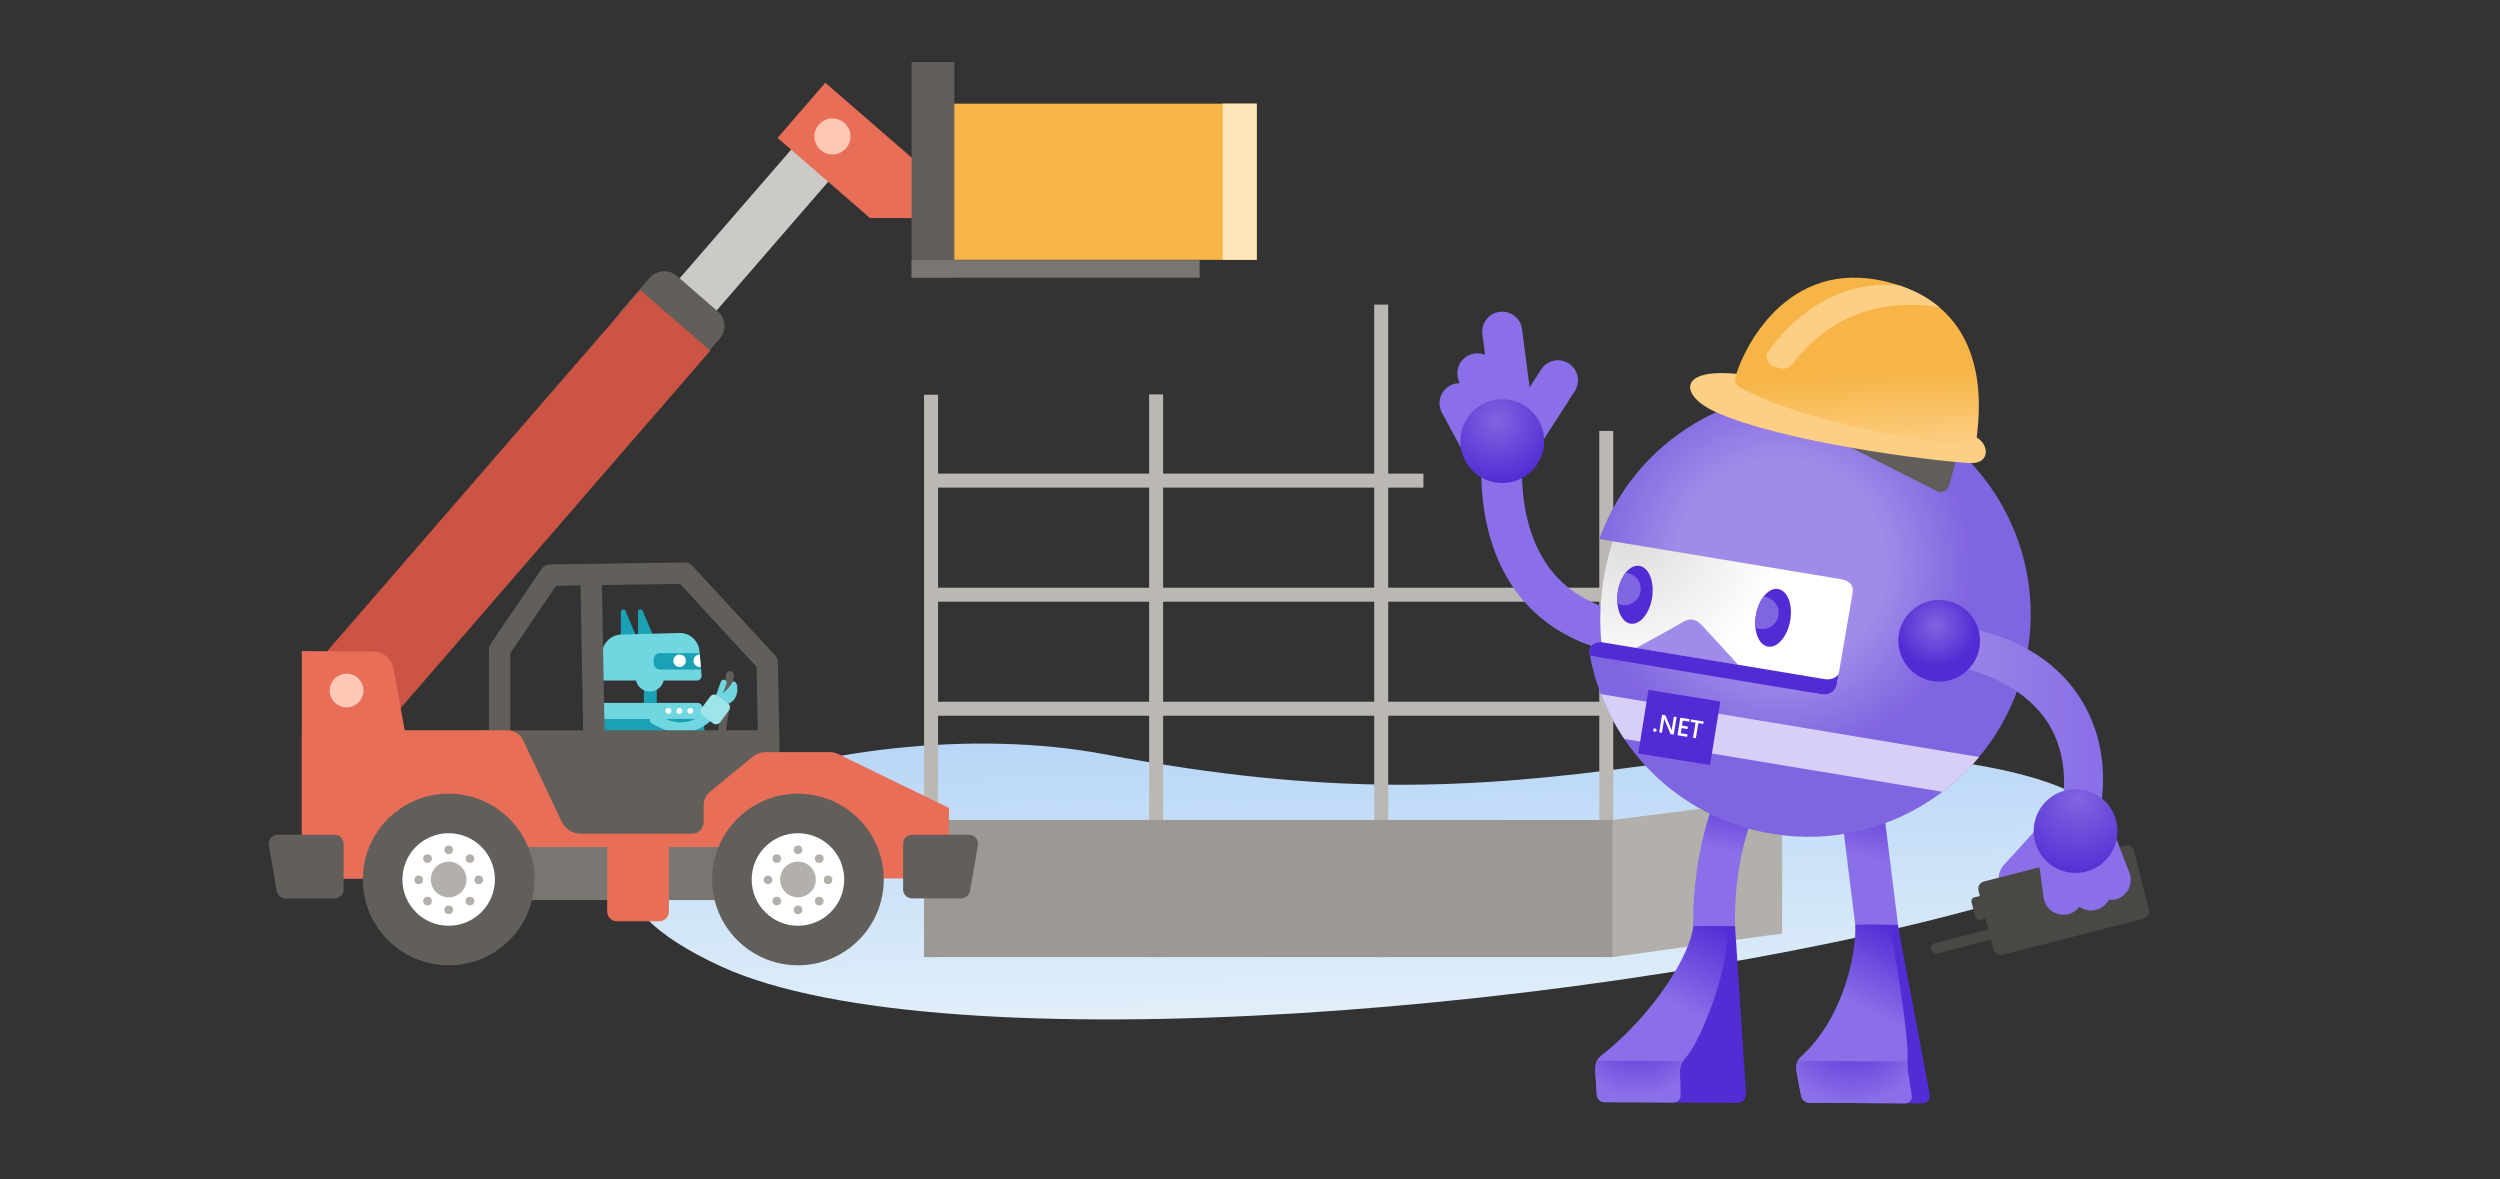 <?xml version="1.0" encoding="utf-8"?>
<!-- Generator: Adobe Illustrator 24.3.0, SVG Export Plug-In . SVG Version: 6.00 Build 0)  -->
<svg version="1.1" id="Layer_1" xmlns="http://www.w3.org/2000/svg" xmlns:xlink="http://www.w3.org/1999/xlink" x="0px" y="0px"
	 viewBox="0 0 636 300" style="enable-background:new 0 0 636 300;" xml:space="preserve">
<rect x="0" y="0" width="636" height="300" fill="#333333" stroke="none"/>
<style type="text/css">
	.st0{fill:#FBC977;}
	.st1{fill:#57AA9A;}
	.st2{fill:#F7B548;}
	.st3{fill:#6BA8F1;}
	.st4{fill:#BDD8F9;}
	.st5{fill:#8065E0;}
	.st6{fill:#FFFFFF;}
	.st7{fill:#1572E0;}
	.st8{fill:#B0D1F7;}
	.st9{fill:#FFD590;}
	.st10{fill:#7FD5CA;}
	.st11{fill:#D8E8FB;}
	.st12{fill:#C2E8E3;}
	.st13{fill:#FFECCD;}
	.st14{fill:#FEDEA7;}
	.st15{fill:#D1C5F4;}
	.st16{fill:#70D6E0;}
	.st17{fill:#25BACA;}
	.st18{fill:#1BA1B5;}
	.st19{fill:#8A6FE8;}
	.st20{fill:url(#SVGID_1_);}
	.st21{fill:#522CD5;}
	.st22{fill:url(#SVGID_2_);}
	.st23{fill:url(#SVGID_3_);}
	.st24{fill:url(#SVGID_4_);}
	.st25{fill:url(#SVGID_5_);}
	.st26{fill:#D8CFF7;}
	.st27{fill:#512BD4;}
	.st28{fill:url(#SVGID_6_);}
	.st29{fill:#A08BE8;}
	.st30{fill:url(#SVGID_7_);}
	.st31{fill:url(#SVGID_8_);}
	.st32{fill:url(#SVGID_9_);}
	.st33{fill:url(#SVGID_10_);}
	.st34{fill:url(#SVGID_11_);}
	.st35{fill:url(#SVGID_12_);}
	.st36{fill:#98C2F5;}
	.st37{fill:#0064DA;}
	.st38{fill:#3E8EED;}
	.st39{fill:#C7E0F4;}
	.st40{fill:#B3AFAB;}
	.st41{fill:#A7A4A0;}
	.st42{fill:#957EE6;}
	.st43{fill:#E5F0FC;}
	.st44{fill:#1DACCC;}
	.st45{fill:#76AFF2;}
	.st46{fill:#FCCF84;}
	.st47{fill:#8DBCF4;}
	.st48{fill:#E1DFDD;}
	.st49{fill:url(#SVGID_13_);}
	.st50{fill:url(#SVGID_14_);}
	.st51{fill:url(#SVGID_15_);}
	.st52{fill:url(#SVGID_16_);}
	.st53{fill:url(#SVGID_17_);}
	.st54{fill:url(#SVGID_18_);}
	.st55{fill:url(#SVGID_19_);}
	.st56{fill:url(#SVGID_20_);}
	.st57{fill:#C8C6C4;}
	.st58{fill:#605D5A;}
	.st59{fill:#797673;}
	.st60{fill:#64BFAF;}
	.st61{fill:#2CC7EA;}
	.st62{fill:url(#SVGID_21_);}
	.st63{fill:url(#SVGID_22_);}
	.st64{fill:url(#SVGID_23_);}
	.st65{fill:url(#SVGID_24_);}
	.st66{fill:url(#SVGID_25_);}
	.st67{fill:url(#SVGID_26_);}
	.st68{fill:#B6E3DE;}
	.st69{fill:#6FCFCE;}
	.st70{fill:#1FB1D1;}
	.st71{fill:url(#SVGID_27_);}
	.st72{fill:#FAC369;}
	.st73{fill:#E29E3B;}
	.st74{fill:#33D5F9;}
	.st75{fill:url(#SVGID_28_);}
	.st76{fill:url(#SVGID_29_);}
	.st77{fill:url(#SVGID_30_);}
	.st78{fill:url(#SVGID_31_);}
	.st79{fill:url(#SVGID_32_);}
	.st80{fill:url(#SVGID_33_);}
	.st81{fill:url(#SVGID_34_);}
	.st82{fill:url(#SVGID_35_);}
	.st83{fill:url(#SVGID_36_);}
	.st84{fill:url(#SVGID_37_);}
	.st85{fill:url(#SVGID_38_);}
	.st86{fill:#D0C5F3;}
	.st87{fill:url(#SVGID_39_);}
	.st88{fill:url(#SVGID_40_);}
	.st89{fill:url(#SVGID_41_);}
	.st90{fill:url(#SVGID_42_);}
	.st91{fill:#EEAB42;}
	.st92{fill:#E8A53F;}
	.st93{fill:#A3C9F6;}
	.st94{fill:url(#SVGID_43_);}
	.st95{fill:url(#SVGID_44_);}
	.st96{fill:url(#SVGID_45_);}
	.st97{fill:url(#SVGID_46_);}
	.st98{fill:url(#SVGID_47_);}
	.st99{fill:url(#SVGID_48_);}
	.st100{fill:url(#SVGID_49_);}
	.st101{fill:url(#SVGID_50_);}
	.st102{fill:#84817D;}
	.st103{fill:url(#SVGID_51_);}
	.st104{fill:url(#SVGID_52_);}
	.st105{fill:url(#SVGID_53_);}
	.st106{fill:url(#SVGID_54_);}
	.st107{fill:url(#SVGID_55_);}
	.st108{fill:url(#SVGID_56_);}
	.st109{fill:url(#SVGID_57_);}
	.st110{fill:url(#SVGID_58_);}
	.st111{fill:#BBACEF;}
	.st112{fill:url(#SVGID_59_);}
	.st113{fill:url(#SVGID_60_);}
	.st114{fill:url(#SVGID_61_);}
	.st115{fill:url(#SVGID_62_);}
	.st116{fill:url(#SVGID_63_);}
	.st117{fill:url(#SVGID_64_);}
	.st118{fill:url(#SVGID_65_);}
	.st119{fill:url(#SVGID_66_);}
	.st120{fill:url(#SVGID_67_);}
	.st121{fill:url(#SVGID_68_);}
	.st122{fill:url(#SVGID_69_);}
	.st123{fill:url(#SVGID_70_);}
	.st124{fill:url(#SVGID_71_);}
	.st125{fill:#CEDB59;}
	.st126{fill:#CCCAC7;}
	.st127{fill:#78881B;}
	.st128{fill:#9C9894;}
	.st129{fill:#EEF3C4;}
	.st130{fill:#B2C133;}
	.st131{fill:#D5E06D;}
	.st132{fill:#A4ECFC;}
	.st133{fill:#0B7891;}
	.st134{fill:#908D89;}
	.st135{fill:#DDDBDA;}
	.st136{fill:url(#SVGID_72_);}
	.st137{fill:url(#SVGID_73_);}
	.st138{fill:#56534F;}
	.st139{fill:#CAE0FA;}
	.st140{fill:#4995EE;}
	.st141{fill:#A7CBF6;}
	.st142{fill:#E86E58;}
	.st143{fill:#FAE969;}
	.st144{fill:#56A84F;}
	.st145{fill:none;stroke:#3085E9;stroke-width:2;stroke-miterlimit:10;}
	.st146{fill:#B2D5F8;}
	.st147{fill:#B2B2B2;}
	.st148{fill:url(#SVGID_74_);}
	.st149{fill:url(#SVGID_75_);}
	.st150{fill:url(#SVGID_76_);}
	.st151{fill:url(#SVGID_77_);}
	.st152{fill:url(#SVGID_78_);}
	.st153{fill:url(#SVGID_79_);}
	.st154{fill:url(#SVGID_80_);}
	.st155{fill:url(#SVGID_81_);}
	.st156{fill:url(#SVGID_82_);}
	.st157{fill:url(#SVGID_83_);}
	.st158{fill:url(#SVGID_84_);}
	.st159{fill:url(#SVGID_85_);}
	.st160{fill:url(#SVGID_86_);}
	.st161{fill:url(#SVGID_87_);}
	.st162{fill:url(#SVGID_88_);}
	.st163{fill:url(#SVGID_89_);}
	.st164{fill:#FFB900;}
	.st165{fill:#D5D3D0;}
	.st166{fill:none;stroke:#FF00FF;stroke-width:1.098;stroke-miterlimit:10;}
	.st167{fill:url(#SVGID_90_);}
	.st168{fill:#EA7F6B;}
	.st169{fill:#22B2C3;}
	.st170{fill:#DF6551;}
	.st171{fill:#F8BB55;}
	.st172{fill:#F8B84F;}
	.st173{fill:#40C9D6;}
	.st174{fill:#CC5444;}
	.st175{fill:#CFEFEB;}
	.st176{fill:#D3E7F8;}
	.st177{fill:#81B5F3;}
	.st178{fill:#4D4D4D;}
	.st179{fill:url(#SVGID_91_);}
	.st180{fill:#2980E7;}
	.st181{fill:#CFF1F5;}
	.st182{fill:#58D0DB;}
	.st183{fill:#28C2D1;}
	.st184{fill:#9FE4EB;}
	.st185{fill:#3097D8;}
	.st186{fill:url(#SVGID_92_);}
	.st187{fill:#939393;}
	.st188{fill:url(#SVGID_93_);}
	.st189{fill:#FEDBA1;}
	.st190{fill:#FAC670;}
	.st191{fill:#625F5B;}
	.st192{fill:#D69521;}
	.st193{fill:#7F7F7F;}
	.st194{fill:#505050;}
	.st195{fill:#D2D2D2;}
	.st196{fill:#848484;}
	.st197{fill:url(#SVGID_94_);}
	.st198{fill:#444444;}
	.st199{fill:#737373;}
	.st200{fill:url(#SVGID_95_);}
	.st201{fill:#549BEF;}
	.st202{fill:#6D6A66;}
	.st203{fill:#38776B;}
	.st204{fill:#9FE0D7;}
	.st205{fill:#45897C;}
	.st206{fill:#CFECE9;}
	.st207{fill:url(#SVGID_96_);}
	.st208{fill:url(#SVGID_97_);}
	.st209{fill:url(#SVGID_98_);}
	.st210{fill:url(#SVGID_99_);}
	.st211{fill:url(#SVGID_100_);}
	.st212{fill:url(#SVGID_101_);}
	.st213{fill:url(#SVGID_102_);}
	.st214{fill:url(#SVGID_103_);}
	.st215{fill:url(#SVGID_104_);}
	.st216{fill:url(#SVGID_105_);}
	.st217{fill:url(#SVGID_106_);}
	.st218{fill:url(#SVGID_107_);}
	.st219{fill:#29C3E5;}
	.st220{fill:#60DEFA;}
	.st221{fill:#0F849E;}
	.st222{fill:#D2F6FE;}
	.st223{fill:#179BB8;}
	.st224{fill:#AFE5DE;}
	.st225{fill:#AE9CEB;}
	.st226{fill:url(#SVGID_108_);}
	.st227{fill:#D6CDF5;}
	.st228{fill:none;stroke:#D6CDF5;stroke-width:2;stroke-miterlimit:10;}
	.st229{fill:#7354DD;}
	.st230{fill:#A8B82F;}
	.st231{fill:#C9BDF2;}
	.st232{fill:#8970E2;}
	.st233{fill:url(#SVGID_109_);}
	.st234{fill:#72ACF1;}
	.st235{fill:#57CACF;}
	.st236{fill:#FAF9F8;}
	.st237{fill:#4A4844;}
	.st238{fill:#797672;}
	.st239{fill:none;stroke:#72ACF1;stroke-width:2;stroke-miterlimit:10;}
	.st240{fill:url(#SVGID_110_);}
	.st241{fill:url(#SVGID_111_);}
	.st242{fill:url(#SVGID_112_);}
	.st243{fill:#C5D43B;}
	.st244{fill:#3085E9;}
	.st245{fill:none;stroke:#FFFFFF;stroke-width:2;stroke-miterlimit:10;}
	.st246{fill:url(#SVGID_113_);}
	.st247{fill:#42403C;}
	.st248{fill:url(#SVGID_114_);stroke:#625F5B;stroke-width:3;stroke-miterlimit:10;}
	.st249{fill:#E6E4E3;}
	.st250{fill:url(#SVGID_115_);}
	.st251{fill:url(#SVGID_116_);}
	.st252{fill:#8EE8FC;}
	.st253{fill:#927BE5;}
	.st254{fill:url(#SVGID_117_);}
	.st255{fill:url(#SVGID_118_);}
	.st256{fill:url(#SVGID_119_);}
	.st257{fill:url(#SVGID_120_);}
	.st258{fill:url(#SVGID_121_);}
	.st259{fill:url(#SVGID_122_);}
	.st260{fill:url(#SVGID_123_);}
	.st261{fill:url(#SVGID_124_);}
	.st262{fill:url(#SVGID_125_);}
	.st263{fill:url(#SVGID_126_);}
	.st264{fill:url(#SVGID_127_);}
	.st265{fill:#22B5D6;}
	.st266{fill-rule:evenodd;clip-rule:evenodd;fill:#848484;}
	.st267{fill-rule:evenodd;clip-rule:evenodd;fill:#29C3E5;}
	.st268{fill-rule:evenodd;clip-rule:evenodd;fill:#0078D7;}
	.st269{fill:#BBB8B4;}
	.st270{fill:none;}
	.st271{fill:#FDC9B5;}
	.st272{fill:#EB8875;}
	.st273{fill:url(#SVGID_128_);}
	.st274{fill:url(#SVGID_129_);}
	.st275{fill:url(#SVGID_130_);}
	.st276{fill:url(#SVGID_131_);}
	.st277{fill:url(#SVGID_132_);}
	.st278{fill:url(#SVGID_133_);}
	.st279{fill:url(#SVGID_134_);}
	.st280{fill:url(#SVGID_135_);}
	.st281{fill:url(#SVGID_136_);}
	.st282{fill:url(#SVGID_137_);}
	.st283{fill:url(#SVGID_138_);}
	.st284{fill:url(#SVGID_139_);}
	.st285{fill:url(#SVGID_140_);}
	.st286{fill:url(#SVGID_141_);}
	.st287{fill:url(#SVGID_142_);}
	.st288{fill:none;stroke:#FFFFFF;stroke-width:2.268;stroke-miterlimit:10;}
	.st289{fill:#FFEED0;}
	.st290{fill:#27BEE0;}
	.st291{fill:#BBF1FD;}
	.st292{fill:#24BADB;}
	.st293{fill:#77E3FB;}
	.st294{fill:#666666;}
	.st295{fill:#AACDF6;}
	.st296{fill:#E6E6E6;}
	.st297{fill:#7E62DF;}
	.st298{fill:url(#SVGID_143_);}
	.st299{fill:url(#SVGID_144_);}
	.st300{fill:#FCD18A;}
	.st301{fill:#D8E377;}
	.st302{fill:#DBE581;}
	.st303{fill:#81921F;}
	.st304{fill:#95A527;}
	.st305{fill-rule:evenodd;clip-rule:evenodd;fill:#A7A4A0;}
	.st306{fill:url(#SVGID_145_);}
	.st307{fill:url(#SVGID_146_);}
	.st308{fill:url(#SVGID_147_);}
	.st309{fill:#FDD490;}
	.st310{fill:#B3B3B3;}
	.st311{fill:#F09250;}
	.st312{fill:url(#SVGID_148_);}
	.st313{fill:url(#SVGID_149_);}
	.st314{fill:url(#SVGID_150_);}
	.st315{fill:url(#SVGID_151_);}
	.st316{fill:url(#SVGID_152_);}
	.st317{fill:#F2A694;}
	.st318{fill:#DC624F;}
	.st319{fill:#FDFDFD;}
	.st320{fill:#D0EDFD;}
	.st321{fill:none;stroke:#8065E0;stroke-width:3.536;stroke-miterlimit:10;}
	.st322{fill:url(#SVGID_153_);}
	.st323{fill:url(#SVGID_154_);}
	.st324{fill:url(#SVGID_155_);}
	.st325{fill:url(#SVGID_156_);}
	.st326{fill:url(#SVGID_157_);}
	.st327{fill:url(#SVGID_158_);}
	.st328{fill:url(#SVGID_159_);}
	.st329{fill:url(#SVGID_160_);}
	.st330{fill:none;stroke:#C8C6C4;stroke-width:0.195;stroke-miterlimit:10;}
	.st331{fill:url(#SVGID_161_);}
	.st332{fill:url(#SVGID_162_);}
	.st333{fill:url(#SVGID_163_);}
	.st334{fill:url(#SVGID_164_);}
	.st335{fill:url(#SVGID_165_);}
	.st336{fill:url(#SVGID_166_);}
	.st337{fill:url(#SVGID_167_);}
	.st338{fill:url(#SVGID_168_);}
	.st339{fill:url(#SVGID_169_);}
	.st340{fill:url(#SVGID_170_);}
	.st341{fill:url(#SVGID_171_);}
	.st342{fill:url(#SVGID_172_);}
	.st343{fill:url(#SVGID_173_);}
	.st344{fill:#0769DC;}
	.st345{fill:#60A2F0;}
	.st346{fill:#B5D5EA;}
	.st347{fill:#FFE5B9;}
	.st348{fill:#88DDE5;}
	.st349{fill:#1189A5;}
	.st350{fill:#222222;}
	.st351{fill:#00D8FF;}
	.st352{fill:url(#SVGID_174_);}
	.st353{fill:#F2F7FE;}
	.st354{fill:#DD0031;}
	.st355{fill:#C3002F;}
	.st356{fill:#EBA841;}
	.st357{fill:#ED9583;}
	.st358{fill:url(#SVGID_175_);}
	.st359{fill:#106EBE;}
	.st360{fill:url(#SVGID_176_);}
	.st361{fill:url(#SVGID_177_);}
	.st362{fill:#2B579A;}
	.st363{fill:url(#SVGID_178_);}
	.st364{fill:url(#SVGID_179_);}
	.st365{fill:url(#SVGID_180_);}
	.st366{fill:url(#SVGID_181_);}
	.st367{fill:url(#SVGID_182_);}
	.st368{fill:url(#SVGID_183_);}
	.st369{fill:url(#SVGID_184_);}
	.st370{fill:url(#SVGID_185_);}
	.st371{fill:url(#SVGID_186_);}
	.st372{fill:url(#SVGID_187_);}
	.st373{fill:url(#SVGID_188_);}
	.st374{fill:url(#SVGID_189_);}
	.st375{fill:url(#SVGID_190_);}
	.st376{fill:url(#SVGID_191_);}
	.st377{fill:#52A898;}
	.st378{fill:#BADBF9;}
	.st379{fill:#E1EFF9;}
	.st380{fill:#6FD0C3;}
	.st381{fill:#EFFAF8;}
	.st382{fill:url(#SVGID_192_);}
	.st383{fill:url(#SVGID_193_);}
	.st384{fill:url(#SVGID_194_);}
	.st385{fill:url(#SVGID_195_);}
	.st386{fill:url(#SVGID_196_);}
	.st387{fill:url(#SVGID_197_);}
	.st388{fill:url(#SVGID_198_);}
	.st389{fill:url(#SVGID_199_);}
	.st390{fill:url(#SVGID_200_);}
	.st391{fill:url(#SVGID_201_);}
	.st392{fill:url(#SVGID_202_);}
	.st393{fill:url(#SVGID_203_);}
	.st394{fill:url(#SVGID_204_);}
	.st395{fill:#C4C1BE;}
	.st396{fill:#9B86E7;}
	.st397{fill:#DF9B39;}
	.st398{fill:none;stroke:#FFFFFF;stroke-width:4;stroke-miterlimit:10;}
	.st399{fill:none;stroke:#FFFFFF;stroke-width:4;stroke-miterlimit:10;stroke-dasharray:4.222,6.333;}
	.st400{fill:none;stroke:#FFFFFF;stroke-width:4;stroke-miterlimit:10;stroke-dasharray:4.17,6.255;}
	.st401{fill:none;stroke:#FFFFFF;stroke-width:4;stroke-miterlimit:10;stroke-dasharray:4.227,6.34;}
	.st402{fill:none;stroke:#FFFFFF;stroke-width:4;stroke-miterlimit:10;stroke-dasharray:4.459,6.689;}
	.st403{fill:#4ADAFA;}
	.st404{fill:#EA7B66;}
	.st405{fill:#D8604D;}
	.st406{fill:#F6B29F;}
	.st407{fill:url(#SVGID_205_);}
	.st408{fill:#FFFFFF;stroke:#C5D43B;stroke-width:2;stroke-miterlimit:10;}
	.st409{fill-rule:evenodd;clip-rule:evenodd;fill:#BDD8F9;}
	.st410{fill-rule:evenodd;clip-rule:evenodd;fill:#76AFF2;}
	.st411{fill:url(#SVGID_206_);}
	.st412{fill:url(#SVGID_207_);}
	.st413{fill:url(#SVGID_208_);}
	.st414{fill:url(#SVGID_209_);}
	.st415{fill:url(#SVGID_210_);}
	.st416{fill:url(#SVGID_211_);}
	.st417{fill:url(#SVGID_212_);}
	.st418{fill:url(#SVGID_213_);}
	.st419{fill:url(#SVGID_214_);}
	.st420{fill:url(#SVGID_215_);}
	.st421{fill:url(#SVGID_216_);}
	.st422{fill:url(#SVGID_217_);}
	.st423{fill:url(#SVGID_218_);}
	.st424{fill:url(#SVGID_219_);}
	.st425{fill:url(#SVGID_220_);}
	.st426{fill:url(#SVGID_221_);}
	.st427{fill:#EC917E;}
	.st428{fill:#B53C33;}
	.st429{fill:url(#SVGID_222_);}
	.st430{fill:#F1A18E;}
	.st431{fill:url(#SVGID_223_);}
	.st432{fill:url(#SVGID_224_);}
	.st433{fill:url(#SVGID_225_);}
	.st434{fill:url(#SVGID_226_);}
	.st435{fill:url(#SVGID_227_);}
	.st436{fill:url(#SVGID_228_);}
	.st437{fill:url(#SVGID_229_);}
	.st438{fill:url(#SVGID_230_);}
	.st439{fill:url(#SVGID_231_);}
	.st440{fill:url(#SVGID_232_);}
	.st441{fill:url(#SVGID_233_);}
	.st442{fill:url(#SVGID_234_);}
	.st443{fill:url(#SVGID_235_);}
	.st444{fill:url(#SVGID_236_);}
	.st445{fill:url(#SVGID_237_);}
	.st446{fill:url(#SVGID_238_);}
	.st447{fill:url(#SVGID_239_);}
	.st448{fill:url(#SVGID_240_);}
	.st449{fill:url(#SVGID_241_);}
	.st450{fill:url(#SVGID_242_);}
	.st451{fill:url(#SVGID_243_);}
	.st452{fill:url(#SVGID_244_);}
	.st453{fill:url(#SVGID_245_);}
	.st454{fill:url(#SVGID_246_);}
	.st455{fill:url(#SVGID_247_);}
	.st456{fill:url(#SVGID_248_);}
	.st457{fill:url(#SVGID_249_);}
	.st458{fill:url(#SVGID_250_);}
	.st459{fill:url(#SVGID_251_);}
	.st460{fill:url(#SVGID_252_);}
	.st461{fill:#1BA6C5;}
	.st462{fill:url(#SVGID_253_);}
	.st463{fill-rule:evenodd;clip-rule:evenodd;fill:#BBF1FD;}
	.st464{fill:url(#SVGID_254_);}
	.st465{fill-rule:evenodd;clip-rule:evenodd;fill:#FFFFFF;}
	.st466{fill-rule:evenodd;clip-rule:evenodd;fill:#B2B2B2;}
	.st467{fill-rule:evenodd;clip-rule:evenodd;fill:#1DACCC;}
	.st468{fill:url(#SVGID_255_);}
	.st469{fill:url(#SVGID_256_);}
	.st470{fill:url(#SVGID_257_);}
	.st471{fill:url(#SVGID_258_);}
	.st472{fill:url(#SVGID_259_);}
	.st473{fill:url(#SVGID_260_);}
	.st474{fill:url(#SVGID_261_);}
	.st475{fill:url(#SVGID_262_);}
	.st476{fill:url(#SVGID_263_);}
	.st477{fill:url(#SVGID_264_);}
	.st478{fill:url(#SVGID_265_);}
	.st479{fill:url(#SVGID_266_);}
	.st480{fill:url(#SVGID_267_);}
	.st481{fill:url(#SVGID_268_);}
	.st482{fill:url(#SVGID_269_);}
	.st483{fill:#D55D4B;}
	.st484{fill:#FDD696;}
	.st485{fill:url(#SVGID_270_);}
	.st486{fill:url(#SVGID_271_);}
	.st487{fill:url(#SVGID_272_);}
	.st488{fill:url(#SVGID_273_);}
	.st489{fill:#5F5F5F;}
	.st490{fill:#F2F6D0;}
	.st491{fill:#227BE5;}
	.st492{fill:#E8FAFE;}
	.st493{fill:url(#SVGID_274_);}
	.st494{fill:url(#SVGID_275_);}
	.st495{fill:url(#SVGID_276_);}
	.st496{fill:url(#SVGID_277_);}
	.st497{fill:url(#SVGID_278_);}
	.st498{fill:url(#SVGID_279_);}
	.st499{fill:url(#SVGID_280_);}
	.st500{fill:url(#SVGID_281_);}
	.st501{fill:url(#SVGID_282_);}
	.st502{fill:url(#SVGID_283_);}
	.st503{fill:url(#SVGID_284_);}
	.st504{fill:url(#SVGID_285_);}
	.st505{fill:url(#SVGID_286_);}
	.st506{fill:url(#SVGID_287_);}
	.st507{fill:url(#SVGID_288_);}
	.st508{fill:url(#SVGID_289_);}
	.st509{fill:#0D7E98;}
	.st510{fill:#E56B56;}
	.st511{fill:#F9BE5C;}
	.st512{fill:#CB8930;}
	.st513{fill:none;stroke:#FFFFFF;stroke-width:2.861;stroke-miterlimit:10;}
	.st514{fill:none;stroke:#B3AFAB;stroke-width:1.43;stroke-linecap:round;stroke-linejoin:round;stroke-miterlimit:10;}
	.st515{fill-rule:evenodd;clip-rule:evenodd;fill:#F7B548;}
	.st516{fill:url(#SVGID_290_);}
	.st517{fill:url(#SVGID_291_);}
	.st518{fill:url(#SVGID_292_);}
	.st519{fill:url(#SVGID_293_);}
	.st520{fill:url(#SVGID_294_);}
	.st521{fill:url(#SVGID_295_);}
	.st522{fill:url(#SVGID_296_);}
	.st523{fill:url(#SVGID_297_);}
	.st524{fill:url(#SVGID_298_);}
	.st525{fill:url(#SVGID_299_);}
	.st526{fill:url(#SVGID_300_);}
	.st527{fill:url(#SVGID_301_);}
	.st528{fill:url(#SVGID_302_);}
	.st529{fill:url(#SVGID_303_);}
	.st530{fill:url(#SVGID_304_);}
	.st531{fill:url(#SVGID_305_);}
	.st532{fill:url(#SVGID_306_);}
	.st533{fill:url(#SVGID_307_);}
	.st534{fill:url(#SVGID_308_);}
	.st535{fill:url(#SVGID_309_);}
	.st536{fill:url(#SVGID_310_);}
	.st537{fill:url(#SVGID_311_);}
	.st538{fill:url(#SVGID_312_);}
	.st539{fill:url(#SVGID_313_);}
	.st540{fill:url(#SVGID_314_);}
	.st541{fill:url(#SVGID_315_);}
	.st542{fill:#138FAB;}
	.st543{fill:#B1E9EE;}
	.st544{fill:none;stroke:#FF00FF;stroke-width:37.753;stroke-miterlimit:10;}
	.st545{clip-path:url(#SVGID_317_);fill:#8065E0;}
	.st546{clip-path:url(#SVGID_317_);fill:#7F64E0;}
	.st547{clip-path:url(#SVGID_317_);fill:#7F63E0;}
	.st548{clip-path:url(#SVGID_317_);fill:#7E63DF;}
	.st549{clip-path:url(#SVGID_317_);fill:#7D62DF;}
	.st550{clip-path:url(#SVGID_317_);fill:#7D61DF;}
	.st551{clip-path:url(#SVGID_317_);fill:#7C60DF;}
	.st552{clip-path:url(#SVGID_317_);fill:#7B5FDF;}
	.st553{clip-path:url(#SVGID_317_);fill:#7B5EDF;}
	.st554{clip-path:url(#SVGID_317_);fill:#7A5DDE;}
	.st555{clip-path:url(#SVGID_317_);fill:#795CDE;}
	.st556{clip-path:url(#SVGID_317_);fill:#785BDE;}
	.st557{clip-path:url(#SVGID_317_);fill:#775ADE;}
	.st558{clip-path:url(#SVGID_317_);fill:#7659DD;}
	.st559{clip-path:url(#SVGID_317_);fill:#7658DD;}
	.st560{clip-path:url(#SVGID_317_);fill:#7557DD;}
	.st561{clip-path:url(#SVGID_317_);fill:#7456DD;}
	.st562{clip-path:url(#SVGID_317_);fill:#7355DC;}
	.st563{clip-path:url(#SVGID_317_);fill:#7254DC;}
	.st564{clip-path:url(#SVGID_317_);fill:#7153DC;}
	.st565{clip-path:url(#SVGID_317_);fill:#7051DC;}
	.st566{clip-path:url(#SVGID_317_);fill:#6F50DB;}
	.st567{clip-path:url(#SVGID_317_);fill:#6E4FDB;}
	.st568{clip-path:url(#SVGID_317_);fill:#6D4EDB;}
	.st569{clip-path:url(#SVGID_317_);fill:#6C4DDB;}
	.st570{clip-path:url(#SVGID_317_);fill:#6B4BDA;}
	.st571{clip-path:url(#SVGID_317_);fill:#6A4ADA;}
	.st572{clip-path:url(#SVGID_317_);fill:#6949DA;}
	.st573{clip-path:url(#SVGID_317_);fill:#6848DA;}
	.st574{clip-path:url(#SVGID_317_);fill:#6746D9;}
	.st575{clip-path:url(#SVGID_317_);fill:#6645D9;}
	.st576{clip-path:url(#SVGID_317_);fill:#6544D9;}
	.st577{clip-path:url(#SVGID_317_);fill:#6443D9;}
	.st578{clip-path:url(#SVGID_317_);fill:#6442D8;}
	.st579{clip-path:url(#SVGID_317_);fill:#6341D8;}
	.st580{clip-path:url(#SVGID_317_);fill:#6240D8;}
	.st581{clip-path:url(#SVGID_317_);fill:#613FD8;}
	.st582{clip-path:url(#SVGID_317_);fill:#603ED8;}
	.st583{clip-path:url(#SVGID_317_);fill:#603DD7;}
	.st584{clip-path:url(#SVGID_317_);fill:#5F3CD7;}
	.st585{clip-path:url(#SVGID_317_);fill:#5E3BD7;}
	.st586{clip-path:url(#SVGID_317_);fill:#5D3AD7;}
	.st587{clip-path:url(#SVGID_317_);fill:#5C39D7;}
	.st588{clip-path:url(#SVGID_317_);fill:#5B38D6;}
	.st589{clip-path:url(#SVGID_317_);fill:#5A37D6;}
	.st590{clip-path:url(#SVGID_317_);fill:#5A36D6;}
	.st591{clip-path:url(#SVGID_317_);fill:#5935D6;}
	.st592{clip-path:url(#SVGID_317_);fill:#5834D6;}
	.st593{clip-path:url(#SVGID_317_);fill:#5732D5;}
	.st594{clip-path:url(#SVGID_317_);fill:#5631D5;}
	.st595{clip-path:url(#SVGID_317_);fill:#5530D5;}
	.st596{clip-path:url(#SVGID_317_);fill:#542FD5;}
	.st597{clip-path:url(#SVGID_317_);fill:#542ED5;}
	.st598{clip-path:url(#SVGID_317_);fill:#532DD4;}
	.st599{clip-path:url(#SVGID_317_);fill:#522CD4;}
	.st600{clip-path:url(#SVGID_317_);fill:#512BD4;}
	.st601{fill:#63D3DE;}
	.st602{fill:url(#SVGID_318_);}
	.st603{fill:url(#SVGID_319_);}
	.st604{fill:url(#SVGID_320_);}
	.st605{fill:none;stroke:#FF00FF;stroke-width:39.664;stroke-miterlimit:10;}
	.st606{fill:url(#SVGID_321_);}
	.st607{fill:url(#SVGID_322_);}
	.st608{fill:url(#SVGID_323_);}
	.st609{fill:url(#SVGID_324_);}
	.st610{fill:url(#SVGID_325_);}
	.st611{fill:url(#SVGID_326_);}
	.st612{fill:url(#SVGID_327_);}
	.st613{fill:url(#SVGID_328_);}
	.st614{fill:url(#SVGID_329_);}
	.st615{fill:url(#SVGID_330_);}
	.st616{fill:url(#SVGID_331_);}
	.st617{fill:#9EAE2B;}
	.st618{fill:url(#SVGID_332_);}
	.st619{fill:url(#SVGID_333_);}
	.st620{fill:url(#SVGID_334_);}
	.st621{fill:url(#SVGID_335_);}
	.st622{fill:url(#SVGID_336_);}
	.st623{fill:url(#SVGID_337_);}
	.st624{fill:url(#SVGID_338_);}
	.st625{fill:url(#SVGID_339_);}
	.st626{fill:url(#SVGID_340_);}
	.st627{fill:url(#SVGID_341_);}
	.st628{fill:url(#SVGID_342_);}
	.st629{fill:url(#SVGID_343_);}
	.st630{fill:url(#SVGID_344_);}
	.st631{fill:url(#SVGID_345_);}
	.st632{fill:url(#SVGID_346_);}
	.st633{fill:url(#SVGID_347_);}
	.st634{fill:#D8F3FE;}
	.st635{fill:#085A7E;}
	.st636{fill:#E1EA95;}
	.st637{fill:#FEE0AD;}
	.st638{fill:#8E7A6F;}
	.st639{fill:#191717;}
	.st640{fill:#F0DB4F;}
	.st641{fill:#323330;}
	.st642{fill:url(#SVGID_348_);}
	.st643{fill:url(#SVGID_349_);}
	.st644{fill:url(#SVGID_350_);}
	.st645{fill:url(#SVGID_351_);}
	.st646{fill:url(#SVGID_352_);}
	.st647{fill:url(#SVGID_353_);}
	.st648{fill:url(#SVGID_354_);}
	.st649{fill:url(#SVGID_355_);}
	.st650{fill:url(#SVGID_356_);}
	.st651{fill:url(#SVGID_357_);}
	.st652{fill:url(#SVGID_358_);}
	.st653{fill:url(#SVGID_359_);}
	.st654{fill:#8577E5;}
	.st655{fill:url(#SVGID_360_);}
	.st656{fill:#263619;}
	.st657{fill:#6E7F17;}
	.st658{fill:#EEEDEC;}
	.st659{fill:#DEE88B;}
	.st660{fill:url(#SVGID_361_);}
	.st661{fill:none;stroke:#FFFFFF;stroke-width:3.008;stroke-linecap:round;stroke-linejoin:round;stroke-miterlimit:10;}
	.st662{fill:none;stroke:#FFFFFF;stroke-width:3.567;stroke-linecap:round;stroke-linejoin:round;stroke-miterlimit:10;}
	.st663{fill:#F7F6F6;}
	.st664{fill:#CBD94F;}
	.st665{fill:#CF5746;}
	.st666{fill:#ED8422;}
	.st667{fill-rule:evenodd;clip-rule:evenodd;fill:#A3C9F6;}
	.st668{fill:url(#SVGID_362_);}
	.st669{fill-rule:evenodd;clip-rule:evenodd;fill:#549BEF;}
	.st670{fill:#FDD99C;}
	.st671{fill:#C4832D;}
	.st672{fill:#FFF2DC;}
	.st673{fill:#1595B2;}
	.st674{fill:url(#SVGID_363_);}
	.st675{fill:url(#SVGID_364_);}
	.st676{fill:url(#SVGID_365_);}
	.st677{fill:url(#SVGID_366_);}
	.st678{fill:url(#SVGID_367_);}
	.st679{fill:url(#SVGID_368_);}
	.st680{fill:url(#SVGID_369_);}
	.st681{fill:url(#SVGID_370_);}
	.st682{fill:url(#SVGID_371_);}
	.st683{fill:url(#SVGID_372_);}
	.st684{fill:url(#SVGID_373_);}
	.st685{fill:url(#SVGID_374_);}
	.st686{fill:url(#SVGID_375_);}
	.st687{fill:#EDF7F6;}
	.st688{fill:url(#SVGID_376_);}
	.st689{fill:url(#SVGID_377_);}
	.st690{fill:#E97762;}
	.st691{fill:url(#SVGID_378_);}
	.st692{fill:url(#SVGID_379_);}
	.st693{fill:url(#SVGID_380_);}
	.st694{fill:url(#SVGID_381_);}
	.st695{fill:url(#SVGID_382_);}
	.st696{fill:url(#SVGID_383_);}
	.st697{fill:url(#SVGID_384_);}
	.st698{fill:url(#SVGID_385_);}
	.st699{fill:url(#SVGID_386_);}
	.st700{fill:url(#SVGID_387_);}
	.st701{fill:url(#SVGID_388_);}
	.st702{fill:#A2AD6D;}
	.st703{fill:#E3646A;}
	.st704{fill:#889643;}
	.st705{fill:#EE8F94;}
	.st706{fill:url(#SVGID_389_);}
	.st707{fill:url(#SVGID_390_);}
	.st708{fill:#1C77E2;}
	.st709{fill:#D18F33;}
	.st710{fill:none;stroke:#C740B6;stroke-width:2.065;stroke-miterlimit:10;}
	.st711{fill:#E26854;}
	.st712{fill:#F9BDAA;}
	.st713{fill:url(#SVGID_391_);}
	.st714{fill:url(#SVGID_392_);}
	.st715{fill:#519F90;}
	.st716{fill:#4E9A8B;}
	.st717{fill:none;stroke:#C2E8E3;stroke-width:1.576;stroke-miterlimit:10;}
	.st718{fill:url(#SVGID_393_);}
	.st719{fill:url(#SVGID_394_);}
	.st720{fill:url(#SVGID_395_);}
	.st721{fill:url(#SVGID_396_);}
	.st722{fill:url(#SVGID_397_);}
	.st723{fill:none;stroke:#FF00FF;stroke-width:29.908;stroke-miterlimit:10;}
	.st724{fill:url(#SVGID_398_);}
	.st725{fill:url(#SVGID_399_);}
	.st726{fill:url(#SVGID_400_);}
	.st727{fill:url(#SVGID_401_);}
	.st728{fill:url(#SVGID_402_);}
	.st729{fill:url(#SVGID_403_);}
	.st730{fill:url(#SVGID_404_);}
	.st731{fill:url(#SVGID_405_);}
	.st732{fill:url(#SVGID_406_);}
	.st733{fill:#2B88D8;}
	.st734{fill:url(#SVGID_407_);}
	.st735{fill:url(#SVGID_408_);}
	.st736{fill:url(#SVGID_409_);}
	.st737{fill:url(#SVGID_410_);}
	.st738{fill:url(#SVGID_411_);}
	.st739{fill:url(#SVGID_412_);}
	.st740{fill:url(#SVGID_413_);}
	.st741{fill:url(#SVGID_414_);}
	.st742{fill:url(#SVGID_415_);}
	.st743{fill:url(#SVGID_416_);}
	.st744{fill:url(#SVGID_417_);}
	.st745{fill:url(#SVGID_418_);}
	.st746{fill:url(#SVGID_419_);}
	.st747{fill:url(#SVGID_420_);}
	.st748{fill:url(#SVGID_421_);}
	.st749{fill:url(#SVGID_422_);}
	.st750{fill:url(#SVGID_423_);}
	.st751{fill:#F0AE00;}
	.st752{fill:#3F3C38;}
	.st753{fill:#BBCB37;}
	.st754{fill:url(#SVGID_424_);}
	.st755{fill:url(#SVGID_425_);}
	.st756{fill:url(#SVGID_426_);}
	.st757{fill:url(#SVGID_427_);}
	.st758{fill:url(#SVGID_428_);}
	.st759{fill:url(#SVGID_429_);}
	.st760{fill:url(#SVGID_430_);}
	.st761{fill:url(#SVGID_431_);}
	.st762{fill:url(#SVGID_432_);}
	.st763{fill:url(#SVGID_433_);}
	.st764{fill:url(#SVGID_434_);}
	.st765{fill:url(#SVGID_435_);}
	.st766{fill:url(#SVGID_436_);}
	.st767{fill:url(#SVGID_437_);}
	.st768{fill:url(#SVGID_438_);}
	.st769{fill:url(#SVGID_439_);}
	.st770{fill:#F4AC99;}
	.st771{fill:url(#SVGID_440_);}
	.st772{fill:url(#SVGID_441_);}
	.st773{fill:url(#SVGID_442_);}
	.st774{fill:url(#SVGID_443_);}
	.st775{fill:url(#SVGID_444_);}
	.st776{fill:url(#SVGID_445_);}
	.st777{clip-path:url(#SVGID_447_);fill:#8065E0;}
	.st778{clip-path:url(#SVGID_447_);fill:#7F64E0;}
	.st779{clip-path:url(#SVGID_447_);fill:#7F63E0;}
	.st780{clip-path:url(#SVGID_447_);fill:#7E63DF;}
	.st781{clip-path:url(#SVGID_447_);fill:#7D62DF;}
	.st782{clip-path:url(#SVGID_447_);fill:#7D61DF;}
	.st783{clip-path:url(#SVGID_447_);fill:#7C60DF;}
	.st784{clip-path:url(#SVGID_447_);fill:#7B5FDF;}
	.st785{clip-path:url(#SVGID_447_);fill:#7B5EDF;}
	.st786{clip-path:url(#SVGID_447_);fill:#7A5DDE;}
	.st787{clip-path:url(#SVGID_447_);fill:#795CDE;}
	.st788{clip-path:url(#SVGID_447_);fill:#785BDE;}
	.st789{clip-path:url(#SVGID_447_);fill:#775ADE;}
	.st790{clip-path:url(#SVGID_447_);fill:#7659DD;}
	.st791{clip-path:url(#SVGID_447_);fill:#7658DD;}
	.st792{clip-path:url(#SVGID_447_);fill:#7557DD;}
	.st793{clip-path:url(#SVGID_447_);fill:#7456DD;}
	.st794{clip-path:url(#SVGID_447_);fill:#7355DC;}
	.st795{clip-path:url(#SVGID_447_);fill:#7254DC;}
	.st796{clip-path:url(#SVGID_447_);fill:#7153DC;}
	.st797{clip-path:url(#SVGID_447_);fill:#7051DC;}
	.st798{clip-path:url(#SVGID_447_);fill:#6F50DB;}
	.st799{clip-path:url(#SVGID_447_);fill:#6E4FDB;}
	.st800{clip-path:url(#SVGID_447_);fill:#6D4EDB;}
	.st801{clip-path:url(#SVGID_447_);fill:#6C4DDB;}
	.st802{clip-path:url(#SVGID_447_);fill:#6B4BDA;}
	.st803{clip-path:url(#SVGID_447_);fill:#6A4ADA;}
	.st804{clip-path:url(#SVGID_447_);fill:#6949DA;}
	.st805{clip-path:url(#SVGID_447_);fill:#6848DA;}
	.st806{clip-path:url(#SVGID_447_);fill:#6746D9;}
	.st807{clip-path:url(#SVGID_447_);fill:#6645D9;}
	.st808{clip-path:url(#SVGID_447_);fill:#6544D9;}
	.st809{clip-path:url(#SVGID_447_);fill:#6443D9;}
	.st810{clip-path:url(#SVGID_447_);fill:#6442D8;}
	.st811{clip-path:url(#SVGID_447_);fill:#6341D8;}
	.st812{clip-path:url(#SVGID_447_);fill:#6240D8;}
	.st813{clip-path:url(#SVGID_447_);fill:#613FD8;}
	.st814{clip-path:url(#SVGID_447_);fill:#603ED8;}
	.st815{clip-path:url(#SVGID_447_);fill:#603DD7;}
	.st816{clip-path:url(#SVGID_447_);fill:#5F3CD7;}
	.st817{clip-path:url(#SVGID_447_);fill:#5E3BD7;}
	.st818{clip-path:url(#SVGID_447_);fill:#5D3AD7;}
	.st819{clip-path:url(#SVGID_447_);fill:#5C39D7;}
	.st820{clip-path:url(#SVGID_447_);fill:#5B38D6;}
	.st821{clip-path:url(#SVGID_447_);fill:#5A37D6;}
	.st822{clip-path:url(#SVGID_447_);fill:#5A36D6;}
	.st823{clip-path:url(#SVGID_447_);fill:#5935D6;}
	.st824{clip-path:url(#SVGID_447_);fill:#5834D6;}
	.st825{clip-path:url(#SVGID_447_);fill:#5732D5;}
	.st826{clip-path:url(#SVGID_447_);fill:#5631D5;}
	.st827{clip-path:url(#SVGID_447_);fill:#5530D5;}
	.st828{clip-path:url(#SVGID_447_);fill:#542FD5;}
	.st829{clip-path:url(#SVGID_447_);fill:#542ED5;}
	.st830{clip-path:url(#SVGID_447_);fill:#532DD4;}
	.st831{clip-path:url(#SVGID_447_);fill:#522CD4;}
	.st832{clip-path:url(#SVGID_447_);fill:#512BD4;}
	.st833{fill:url(#SVGID_448_);}
	.st834{clip-path:url(#SVGID_450_);fill:#8065E0;}
	.st835{clip-path:url(#SVGID_450_);fill:#7F64E0;}
	.st836{clip-path:url(#SVGID_450_);fill:#7F63E0;}
	.st837{clip-path:url(#SVGID_450_);fill:#7E63DF;}
	.st838{clip-path:url(#SVGID_450_);fill:#7D62DF;}
	.st839{clip-path:url(#SVGID_450_);fill:#7D61DF;}
	.st840{clip-path:url(#SVGID_450_);fill:#7C60DF;}
	.st841{clip-path:url(#SVGID_450_);fill:#7B5FDF;}
	.st842{clip-path:url(#SVGID_450_);fill:#7B5EDF;}
	.st843{clip-path:url(#SVGID_450_);fill:#7A5DDE;}
	.st844{clip-path:url(#SVGID_450_);fill:#795CDE;}
	.st845{clip-path:url(#SVGID_450_);fill:#785BDE;}
	.st846{clip-path:url(#SVGID_450_);fill:#775ADE;}
	.st847{clip-path:url(#SVGID_450_);fill:#7659DD;}
	.st848{clip-path:url(#SVGID_450_);fill:#7658DD;}
	.st849{clip-path:url(#SVGID_450_);fill:#7557DD;}
	.st850{clip-path:url(#SVGID_450_);fill:#7456DD;}
	.st851{clip-path:url(#SVGID_450_);fill:#7355DC;}
	.st852{clip-path:url(#SVGID_450_);fill:#7254DC;}
	.st853{clip-path:url(#SVGID_450_);fill:#7153DC;}
	.st854{clip-path:url(#SVGID_450_);fill:#7051DC;}
	.st855{clip-path:url(#SVGID_450_);fill:#6F50DB;}
	.st856{clip-path:url(#SVGID_450_);fill:#6E4FDB;}
	.st857{clip-path:url(#SVGID_450_);fill:#6D4EDB;}
	.st858{clip-path:url(#SVGID_450_);fill:#6C4DDB;}
	.st859{clip-path:url(#SVGID_450_);fill:#6B4BDA;}
	.st860{clip-path:url(#SVGID_450_);fill:#6A4ADA;}
	.st861{clip-path:url(#SVGID_450_);fill:#6949DA;}
	.st862{clip-path:url(#SVGID_450_);fill:#6848DA;}
	.st863{clip-path:url(#SVGID_450_);fill:#6746D9;}
	.st864{clip-path:url(#SVGID_450_);fill:#6645D9;}
	.st865{clip-path:url(#SVGID_450_);fill:#6544D9;}
	.st866{clip-path:url(#SVGID_450_);fill:#6443D9;}
	.st867{clip-path:url(#SVGID_450_);fill:#6442D8;}
	.st868{clip-path:url(#SVGID_450_);fill:#6341D8;}
	.st869{clip-path:url(#SVGID_450_);fill:#6240D8;}
	.st870{clip-path:url(#SVGID_450_);fill:#613FD8;}
	.st871{clip-path:url(#SVGID_450_);fill:#603ED8;}
	.st872{clip-path:url(#SVGID_450_);fill:#603DD7;}
	.st873{clip-path:url(#SVGID_450_);fill:#5F3CD7;}
	.st874{clip-path:url(#SVGID_450_);fill:#5E3BD7;}
	.st875{clip-path:url(#SVGID_450_);fill:#5D3AD7;}
	.st876{clip-path:url(#SVGID_450_);fill:#5C39D7;}
	.st877{clip-path:url(#SVGID_450_);fill:#5B38D6;}
	.st878{clip-path:url(#SVGID_450_);fill:#5A37D6;}
	.st879{clip-path:url(#SVGID_450_);fill:#5A36D6;}
	.st880{clip-path:url(#SVGID_450_);fill:#5935D6;}
	.st881{clip-path:url(#SVGID_450_);fill:#5834D6;}
	.st882{clip-path:url(#SVGID_450_);fill:#5732D5;}
	.st883{clip-path:url(#SVGID_450_);fill:#5631D5;}
	.st884{clip-path:url(#SVGID_450_);fill:#5530D5;}
	.st885{clip-path:url(#SVGID_450_);fill:#542FD5;}
	.st886{clip-path:url(#SVGID_450_);fill:#542ED5;}
	.st887{clip-path:url(#SVGID_450_);fill:#532DD4;}
	.st888{clip-path:url(#SVGID_450_);fill:#522CD4;}
	.st889{clip-path:url(#SVGID_450_);fill:#512BD4;}
	.st890{fill:url(#SVGID_451_);}
	.st891{fill:url(#SVGID_452_);}
	.st892{fill:url(#SVGID_453_);}
	.st893{fill:url(#SVGID_454_);}
	.st894{fill:url(#SVGID_455_);}
	.st895{fill:url(#SVGID_456_);}
	.st896{fill:url(#SVGID_457_);}
	.st897{fill:url(#SVGID_458_);}
	.st898{fill:url(#SVGID_459_);}
	.st899{fill:url(#SVGID_460_);}
	.st900{fill:url(#SVGID_461_);}
	.st901{fill:url(#SVGID_462_);}
	.st902{fill:url(#SVGID_463_);}
	.st903{fill:url(#SVGID_464_);}
	.st904{fill:url(#SVGID_465_);}
	.st905{fill:url(#SVGID_466_);}
	.st906{fill:url(#SVGID_467_);}
	.st907{fill:url(#SVGID_468_);}
	.st908{fill:url(#SVGID_469_);}
	.st909{fill:#EB8470;}
	.st910{fill:url(#SVGID_470_);}
	.st911{fill:url(#SVGID_471_);}
	.st912{fill:url(#SVGID_472_);}
	.st913{fill:url(#SVGID_473_);}
	.st914{fill:url(#SVGID_474_);}
	.st915{fill:url(#SVGID_475_);}
	.st916{fill:url(#SVGID_476_);}
	.st917{fill:url(#SVGID_477_);}
	.st918{fill:url(#SVGID_478_);}
	.st919{fill:url(#SVGID_479_);}
	.st920{fill:url(#SVGID_480_);}
	.st921{fill:url(#SVGID_481_);}
	.st922{fill:url(#SVGID_482_);}
	.st923{fill:url(#SVGID_483_);}
	.st924{fill:url(#SVGID_484_);}
	.st925{fill:url(#SVGID_485_);}
	.st926{fill:url(#SVGID_486_);}
	.st927{fill:url(#SVGID_487_);}
	.st928{fill:url(#SVGID_488_);}
	.st929{fill:url(#SVGID_489_);}
	.st930{fill:url(#SVGID_490_);}
	.st931{fill:url(#SVGID_491_);}
	.st932{fill:url(#SVGID_492_);}
	.st933{fill:url(#SVGID_493_);}
	.st934{fill:url(#SVGID_494_);}
	.st935{fill:url(#SVGID_495_);}
	.st936{fill:url(#SVGID_496_);}
	.st937{fill:url(#SVGID_497_);}
	.st938{fill:url(#SVGID_498_);}
	.st939{fill:url(#SVGID_499_);}
	.st940{fill:url(#SVGID_500_);}
	.st941{fill:url(#SVGID_501_);}
	.st942{fill:url(#SVGID_502_);}
	.st943{fill:url(#SVGID_503_);}
	.st944{fill:url(#SVGID_504_);}
	.st945{fill:url(#SVGID_505_);}
	.st946{fill:url(#SVGID_506_);}
	.st947{fill:url(#SVGID_507_);}
	.st948{fill:url(#SVGID_508_);}
	.st949{fill:url(#SVGID_509_);}
	.st950{fill:url(#SVGID_510_);}
	.st951{fill:url(#SVGID_511_);}
	.st952{fill:url(#SVGID_512_);}
	.st953{fill:url(#SVGID_513_);}
	.st954{fill:url(#SVGID_514_);}
	.st955{fill:url(#SVGID_515_);}
	.st956{fill:url(#SVGID_516_);}
	.st957{fill:url(#SVGID_517_);}
	.st958{fill:url(#SVGID_518_);}
	.st959{fill:url(#SVGID_519_);}
	.st960{fill:url(#SVGID_520_);}
	.st961{fill:url(#SVGID_521_);}
	.st962{fill:url(#SVGID_522_);}
	.st963{fill:url(#SVGID_523_);}
	.st964{fill:url(#SVGID_524_);}
	.st965{fill:url(#SVGID_525_);}
	.st966{fill:url(#SVGID_526_);}
	.st967{fill:url(#SVGID_527_);}
	.st968{fill:url(#SVGID_528_);}
	.st969{fill:url(#SVGID_529_);}
	.st970{fill:url(#SVGID_530_);}
	.st971{fill:url(#SVGID_531_);}
	.st972{fill:url(#SVGID_532_);}
	.st973{fill:url(#SVGID_533_);}
	.st974{fill:url(#SVGID_534_);}
	.st975{fill:url(#SVGID_535_);}
	.st976{fill:url(#SVGID_536_);}
	.st977{fill:url(#SVGID_537_);}
	.st978{fill:url(#SVGID_538_);}
	.st979{fill:url(#SVGID_539_);}
	.st980{fill:url(#SVGID_540_);}
	.st981{fill:url(#SVGID_541_);}
	.st982{fill:url(#SVGID_542_);}
	.st983{fill:#F9C163;}
	.st984{fill:url(#SVGID_543_);}
	.st985{fill:#E6F2FC;}
	.st986{fill:url(#SVGID_544_);}
	.st987{fill:url(#SVGID_545_);}
	.st988{fill:url(#SVGID_546_);}
	.st989{fill:url(#SVGID_547_);}
	.st990{fill:url(#SVGID_548_);}
	.st991{fill:url(#SVGID_549_);}
	.st992{fill:none;stroke:#908D89;stroke-width:2;stroke-miterlimit:10;}
	.st993{fill:url(#SVGID_550_);}
	.st994{fill:url(#SVGID_551_);}
	.st995{fill:url(#SVGID_552_);}
	.st996{fill:url(#SVGID_553_);}
	.st997{fill:url(#SVGID_554_);}
	.st998{fill:url(#SVGID_555_);}
	.st999{fill:url(#SVGID_556_);}
	.st1000{fill:url(#SVGID_557_);}
	.st1001{fill:url(#SVGID_558_);}
	.st1002{fill:url(#SVGID_559_);}
	.st1003{fill:url(#SVGID_560_);}
	.st1004{fill:url(#SVGID_561_);}
	.st1005{fill:url(#SVGID_562_);}
	.st1006{fill:url(#SVGID_563_);}
	.st1007{fill:url(#SVGID_564_);}
	.st1008{fill:url(#SVGID_565_);}
	.st1009{fill:#2ECCEF;}
	.st1010{fill:url(#SVGID_566_);}
	.st1011{fill:#DDF3FF;}
	.st1012{fill:#DF972B;}
	.st1013{fill:#F2F1F0;}
	.st1014{fill:#F4F3F2;}
	.st1015{fill:#6BAFE9;}
	.st1016{fill:#E96F5F;}
	.st1017{fill:#F2D850;}
	.st1018{fill:#8DE265;}
	.st1019{fill:url(#SVGID_567_);}
	.st1020{fill:url(#SVGID_570_);}
	.st1021{fill:url(#SVGID_573_);}
</style>
<g>
	
		<linearGradient id="SVGID_1_" gradientUnits="userSpaceOnUse" x1="347.331" y1="-1895.481" x2="348.53" y2="-1966.308" gradientTransform="matrix(1 0 0 -1 0 -1708)">
		<stop  offset="0" style="stop-color:#B8D6F7"/>
		<stop  offset="1" style="stop-color:#E1EFF9"/>
	</linearGradient>
	<path class="st20" d="M506,230.19c-96.33,26.99-266.26,41.38-322.4,15.74c-71.36-32.6,30.13-66.78,97.51-54.03
		c57.48,10.87,93.45,8.77,136.79,2.95C511.59,182.24,577.99,210.02,506,230.19z"/>
	<rect x="235.08" y="100.42" class="st269" width="3.56" height="143.06"/>
	<rect x="292.34" y="100.34" class="st269" width="3.56" height="143.14"/>
	<rect x="349.6" y="77.49" class="st269" width="3.56" height="166"/>
	<rect x="406.86" y="109.62" class="st269" width="3.56" height="133.86"/>
	<rect x="235.08" y="208.59" class="st128" width="175.21" height="34.89"/>
	<polygon class="st40" points="410.29,208.59 453.37,203.06 453.37,237.48 410.29,243.48 	"/>
	<rect x="236.82" y="120.49" class="st269" width="125.3" height="3.56"/>
	<rect x="236.82" y="149.51" class="st269" width="171.23" height="3.56"/>
	<rect x="236.82" y="178.52" class="st269" width="172.11" height="3.56"/>
	<g>
		<path class="st19" d="M524.35,219l-7.02,7.88c-1.88,2.09-5.1,2.25-7.19,0.37c-2.09-1.88-2.25-5.1-0.37-7.19l8.64-9.5L524.35,219z"
			/>
		<path class="st237" d="M545.31,233.72l-35.84,9.16c-1.02,0.26-2.07-0.36-2.33-1.38l-3.81-14.92c-0.26-1.02,0.36-2.07,1.38-2.33
			l35.84-9.16c1.02-0.26,2.07,0.36,2.33,1.38l3.81,14.92C546.96,232.42,546.34,233.46,545.31,233.72z"/>
		<path class="st237" d="M492.27,239.93l20.92-5.35c0.72-0.18,1.46,0.25,1.64,0.97l0,0c0.18,0.72-0.25,1.46-0.97,1.64l-20.92,5.35
			c-0.72,0.18-1.46-0.25-1.64-0.97l0,0C491.12,240.85,491.55,240.12,492.27,239.93z"/>
		<path class="st237" d="M508.17,232.89l-4.45,1.14c-0.52,0.13-1.05-0.18-1.18-0.7l-0.99-3.86c-0.13-0.52,0.18-1.05,0.7-1.18
			l4.45-1.14c0.52-0.13,1.05,0.18,1.18,0.7l0.99,3.86C509,232.23,508.69,232.76,508.17,232.89z"/>
		
			<linearGradient id="SVGID_2_" gradientUnits="userSpaceOnUse" x1="444.264" y1="-1901.821" x2="435.279" y2="-1944.609" gradientTransform="matrix(1 0 0 -1 0 -1708)">
			<stop  offset="0.134" style="stop-color:#522CD5"/>
			<stop  offset="0.53" style="stop-color:#8A6FE8"/>
		</linearGradient>
		<path class="st22" d="M430.74,235.65c-0.1-8.98,1.18-27.21,10.45-42.48l9.06,5.5c-8.41,13.85-9.04,30.01-8.85,37.06
			C441.42,236.32,435.99,236.84,430.74,235.65z"/>
		<path class="st21" d="M441.4,235.64l-8.39-0.04l-7.84,44.89l16.85,0.08c1.28,0,2.25-1.03,2.17-2.31L441.4,235.64z"/>
		
			<linearGradient id="SVGID_3_" gradientUnits="userSpaceOnUse" x1="438.846" y1="-1943.326" x2="412.153" y2="-1990.915" gradientTransform="matrix(1 0 0 -1 0 -1708)">
			<stop  offset="0" style="stop-color:#522CD5"/>
			<stop  offset="0.44" style="stop-color:#8A6FE8"/>
		</linearGradient>
		<path class="st23" d="M407.21,268.68c-1.46,1.15-1.43,2.81-1.32,4.57l0.35,5.38c0.06,0.96,0.9,1.75,1.87,1.76l17.56,0.08
			c1.09,0,1.92-0.88,1.84-1.97l-0.12-5.57c-0.13-2.03,0.55-2.77,2.12-4.68c2.69-3.26,10.63-21.04,9.88-32.62l-8.64-0.04
			C430.16,242.46,421.09,257.73,407.21,268.68z"/>
		
			<radialGradient id="SVGID_4_" cx="2042.457" cy="-497.784" r="0.432" gradientTransform="matrix(-42.822 -0.195 -0.195 42.822 87782.031 21975.316)" gradientUnits="userSpaceOnUse">
			<stop  offset="0.034" style="stop-color:#522CD5"/>
			<stop  offset="0.996" style="stop-color:#8A6FE8"/>
		</radialGradient>
		<path class="st24" d="M405.89,273.25c-0.08-1.23-0.1-2.4,0.38-3.4l21.9,0.1c-0.6,0.89-0.86,1.67-0.78,2.97l0.12,5.57
			c0.07,1.09-0.76,1.97-1.84,1.97l-17.56-0.08c-0.96,0-1.8-0.79-1.87-1.76L405.89,273.25z"/>
		
			<linearGradient id="SVGID_5_" gradientUnits="userSpaceOnUse" x1="480.361" y1="-1901.165" x2="470.033" y2="-1949.761" gradientTransform="matrix(1 0 0 -1 0 -1708)">
			<stop  offset="0.119" style="stop-color:#522CD5"/>
			<stop  offset="0.518" style="stop-color:#8A6FE8"/>
		</linearGradient>
		<path class="st25" d="M472.86,242.36l10.71-1.33l-6.03-48.47l-10.72,1.33L472.86,242.36z"/>
		<path class="st21" d="M482.8,235.28l-8.49-0.04l-2.35,45.39l17.05,0.08c1.3,0,2.15-1.04,1.91-2.34L482.8,235.28z"/>
		
			<linearGradient id="SVGID_6_" gradientUnits="userSpaceOnUse" x1="488.568" y1="-1947.446" x2="465.42" y2="-1991.561" gradientTransform="matrix(1 0 0 -1 0 -1708)">
			<stop  offset="0" style="stop-color:#522CD5"/>
			<stop  offset="0.44" style="stop-color:#8A6FE8"/>
		</linearGradient>
		<path class="st28" d="M458.11,268.86c-1.31,1.18-1.28,2.7-0.94,4.48l1.02,5.44c0.18,0.97,1.13,1.77,2.1,1.78l24.38,0.11
			c1.11,0,1.83-0.89,1.62-1.99l-0.87-5.64c-0.38-2.05-0.09-2.65-0.13-5.28c-0.07-4.92-2.35-20.78-4.55-32.49l-8.75-0.04
			C472.28,242.18,469.26,258.75,458.11,268.86z"/>
		
			<radialGradient id="SVGID_7_" cx="2039.456" cy="-498.192" r="0.432" gradientTransform="matrix(-46.604 -0.212 -0.212 46.555 95411.961 23887.098)" gradientUnits="userSpaceOnUse">
			<stop  offset="0.034" style="stop-color:#522CD5"/>
			<stop  offset="0.996" style="stop-color:#8A6FE8"/>
		</radialGradient>
		<path class="st30" d="M485.43,273.04l0.87,5.64c0.21,1.1-0.52,2-1.62,1.99l-24.38-0.11c-0.98,0-1.92-0.8-2.1-1.78l-1.02-5.44
			c-0.24-1.29-0.32-2.44,0.16-3.43l27.93,0.13C485.21,271.04,485.18,271.75,485.43,273.04z"/>
		<path class="st19" d="M423.53,167.35l0.17-10.37c-13.06-0.22-22.74-4.1-28.78-11.52c-10.94-13.46-7.1-34.37-7.05-34.58
			l-10.18-1.95c-0.2,1.05-4.76,25.91,9.19,43.07C394.94,161.91,407.27,167.07,423.53,167.35z"/>
		
			<radialGradient id="SVGID_8_" cx="2000.911" cy="-496.861" r="0.432" gradientTransform="matrix(-128.613 -21.382 -21.382 128.613 247172.719 106830.398)" gradientUnits="userSpaceOnUse">
			<stop  offset="0.474" style="stop-color:#A08BE8"/>
			<stop  offset="0.862" style="stop-color:#8065E0"/>
		</radialGradient>
		<path class="st31" d="M407.36,163.36c-1.33-14.77,2.92-25.67,2.92-25.67l-3.33-0.55l-0.07-0.08
			c9.08-25.18,35.11-41.07,62.45-36.52c30.81,5.12,51.64,34.25,46.51,65.06c-5.12,30.81-34.25,51.64-65.06,46.51
			c-24.31-4.04-42.4-23.03-46.43-46C404.29,165.15,404.58,163.5,407.36,163.36z"/>
		<path class="st26" d="M407.27,176.58l96.2,16c-2.77,3.31-5.9,6.28-9.32,8.86l-80.92-13.46
			C410.82,184.43,408.82,180.6,407.27,176.58z"/>
		<path class="st19" d="M535.34,215.34l1.68,10.42c0.43,2.78-1.48,5.38-4.26,5.81c-2.78,0.43-5.38-1.48-5.81-4.26l-1.72-10.68
			L535.34,215.34z"/>
		<path class="st19" d="M528.58,216.51l1.41,10.46c0.36,2.79-1.62,5.34-4.41,5.7c-2.79,0.36-5.34-1.62-5.7-4.41l-1.45-10.72
			L528.58,216.51z"/>
		<path class="st19" d="M537.96,212.22l3.78,9.85c0.99,2.63-0.35,5.57-2.98,6.56c-2.63,0.99-5.57-0.35-6.56-2.98l-3.87-10.1
			L537.96,212.22z"/>
		
			<linearGradient id="SVGID_9_" gradientUnits="userSpaceOnUse" x1="495.552" y1="-1895.833" x2="535.018" y2="-1895.833" gradientTransform="matrix(1 0 0 -1 0 -1708)">
			<stop  offset="0.23" style="stop-color:#9780E6"/>
			<stop  offset="0.937" style="stop-color:#8A6FE8"/>
		</linearGradient>
		<path class="st32" d="M530.94,216.52c4.2-8.59,6.66-23.27-0.27-36.4c-4.21-7.97-13.43-18.08-33.48-20.98l-1.64,10.1
			c12.17,1.76,22.11,8.15,26.4,16.27c4.64,8.8,3.65,19.69,0.36,26.4L530.94,216.52z"/>
		
			<radialGradient id="SVGID_10_" cx="2095.143" cy="-488.66" r="0.432" gradientTransform="matrix(-24.045 0 0 24.045 50870.551 11909.064)" gradientUnits="userSpaceOnUse">
			<stop  offset="0" style="stop-color:#8065E0"/>
			<stop  offset="1" style="stop-color:#512BD4"/>
		</radialGradient>
		<path class="st33" d="M493.33,173.4c5.74,0,10.39-4.65,10.39-10.39c0-5.74-4.65-10.39-10.39-10.39c-5.74,0-10.39,4.65-10.39,10.39
			C482.94,168.75,487.59,173.4,493.33,173.4z"/>
		
			<radialGradient id="SVGID_11_" cx="2039.201" cy="-497.016" r="0.432" gradientTransform="matrix(-47.945 0 0 47.945 98297.898 24032.856)" gradientUnits="userSpaceOnUse">
			<stop  offset="0" style="stop-color:#8065E0"/>
			<stop  offset="1" style="stop-color:#512BD4"/>
		</radialGradient>
		<path class="st34" d="M528.03,222.08c5.88,0,10.66-4.77,10.66-10.66c0-5.89-4.77-10.66-10.66-10.66s-10.66,4.77-10.66,10.66
			C517.37,217.31,522.14,222.08,528.03,222.08z"/>
		
			<radialGradient id="SVGID_12_" cx="2006.032" cy="-495.074" r="0.432" gradientTransform="matrix(-100.188 -16.656 -16.656 100.188 193148.25 83147.797)" gradientUnits="userSpaceOnUse">
			<stop  offset="0.093" style="stop-color:#E1DFDD"/>
			<stop  offset="0.9" style="stop-color:#FFFFFF"/>
		</radialGradient>
		<path class="st35" d="M407.36,163.36c-1.32-14.58,2.82-25.39,2.92-25.66l57.88,9.62c0,0,3.71,0.24,3.15,3.57
			c-0.55,3.33-2.25,12.72-3.99,23.13c-0.35,2.14-2.28,2.88-3.66,2.65C463.67,176.67,413.18,168.27,407.36,163.36z"/>
		<path class="st29" d="M442.22,169.18c0,0-7.73-8.53-9.25-10.12c-1.52-1.59-3.03-1.92-4.85-0.81c-1.82,1.11-11.89,6.6-11.89,6.6
			L442.22,169.18z"/>
		<path class="st27" d="M404.47,166.79c0,0-1.05-3.23,2.89-3.43c0-0.02,56.91,9.42,56.91,9.42c1.33,0.22,3.16-0.29,3.52-1.55
			c-0.16,0.92-0.31,1.85-0.47,2.79c-0.32,1.94-1.94,2.73-3.26,2.69c-0.13,0-0.26-0.01-0.4-0.03l-3.89-0.65L404.47,166.79z"/>
		<path class="st27" d="M420.31,151.97c0.61-4.06-0.85-7.65-3.27-8.02c-2.41-0.36-4.87,2.63-5.48,6.69
			c-0.61,4.06,0.85,7.65,3.26,8.02C417.24,159.03,419.69,156.03,420.31,151.97z"/>
		<path class="st5" d="M416.63,147.43c1.33,1.86,0.9,4.44-0.96,5.77c-1.27,0.91-2.89,0.99-4.2,0.36c-0.09-0.92-0.06-1.9,0.09-2.92
			c0.3-1.99,1.05-3.72,2.01-4.93C414.75,145.8,415.88,146.39,416.63,147.43z"/>
		<path class="st27" d="M455.42,157.96c0.73-4.04-0.62-7.67-3.02-8.11c-2.41-0.44-4.95,2.49-5.68,6.53
			c-0.73,4.04,0.62,7.68,3.02,8.11C452.14,164.93,454.68,162.01,455.42,157.96z"/>
		<path class="st5" d="M451.71,153.51c1.33,1.86,0.9,4.44-0.96,5.77c-1.27,0.9-2.87,0.99-4.18,0.37c-0.1-1.02-0.07-2.12,0.14-3.27
			c0.33-1.84,1.04-3.43,1.94-4.6C449.83,151.88,450.97,152.47,451.71,153.51z"/>
		<path class="st27" d="M416.77,191.68l18.27,2.95l2.61-16.16l-18.28-2.95L416.77,191.68z"/>
		<path class="st6" d="M420.93,186.16c-0.12-0.02-0.22-0.08-0.29-0.17c-0.07-0.1-0.1-0.2-0.08-0.32c0.02-0.12,0.08-0.21,0.18-0.28
			c0.1-0.07,0.21-0.1,0.33-0.07c0.13,0.02,0.22,0.08,0.29,0.18c0.07,0.1,0.1,0.2,0.08,0.32c-0.02,0.11-0.08,0.21-0.18,0.28
			C421.17,186.15,421.05,186.18,420.93,186.16z"/>
		<path class="st6" d="M425.8,186.89l-0.79-0.13l-1.54-3.62c-0.04-0.09-0.07-0.19-0.09-0.28l-0.02,0c0,0.1-0.03,0.3-0.08,0.62
			l-0.48,2.93l-0.7-0.12l0.73-4.47l0.84,0.14l1.49,3.53c0.06,0.15,0.1,0.25,0.12,0.3h0.01c0-0.12,0.02-0.32,0.07-0.6l0.47-2.88
			l0.7,0.11L425.8,186.89z"/>
		<path class="st6" d="M429.2,187.45l-2.45-0.4l0.73-4.47l2.35,0.38l-0.1,0.63l-1.62-0.27l-0.21,1.27l1.5,0.25l-0.1,0.63l-1.5-0.25
			l-0.22,1.32l1.72,0.28L429.2,187.45z"/>
		<path class="st6" d="M433.31,184.18l-1.25-0.21l-0.63,3.84l-0.72-0.12l0.63-3.84l-1.25-0.2l0.1-0.63l3.22,0.53L433.31,184.18z"/>
		<path class="st654" d="M474.02,97.15l-10.78-1.79l3.36-10.81l7.74,1.28L474.02,97.15z"/>
		<path class="st26" d="M471.33,86.87c4.3,0,7.78-3.49,7.78-7.78c0-4.3-3.49-7.78-7.78-7.78s-7.78,3.49-7.78,7.78
			C463.55,83.39,467.03,86.87,471.33,86.87z"/>
		
			<radialGradient id="SVGID_13_" cx="1842.616" cy="-549.065" r="0.432" gradientTransform="matrix(18.569 3.087 3.087 -18.569 -32052.479 -15788.09)" gradientUnits="userSpaceOnUse">
			<stop  offset="0" style="stop-color:#8065E0"/>
			<stop  offset="1" style="stop-color:#512BD4"/>
		</radialGradient>
		<path class="st49" d="M477.01,104.6c0.49,0.08,0.95-0.28,0.97-0.77c0.28-5.21-3.4-9.91-8.67-10.79
			c-5.27-0.88-10.27,2.38-11.69,7.4c-0.13,0.48,0.19,0.96,0.67,1.04L477.01,104.6z"/>
		<path class="st19" d="M374.08,106.53l-3.12-10.08c-0.81-2.69,0.71-5.53,3.4-6.35s5.53,0.71,6.35,3.4l3.2,10.34L374.08,106.53z"/>
		<path class="st19" d="M371.83,114.25l-5.02-9.28c-1.32-2.48-0.38-5.56,2.1-6.89c2.48-1.32,5.56-0.38,6.89,2.1l5.15,9.52
			L371.83,114.25z"/>
		<path class="st19" d="M380.16,108.5l-3.05-23.52c-0.33-2.79,1.66-5.33,4.45-5.65c2.79-0.33,5.33,1.66,5.65,4.45l3.09,23.78
			L380.16,108.5z"/>
		<path class="st19" d="M381.23,110.84l10.89-16.94c1.57-2.33,4.74-2.95,7.07-1.37c2.33,1.57,2.95,4.74,1.37,7.07l-11.04,17.16
			L381.23,110.84z"/>
		
			<radialGradient id="SVGID_14_" cx="1910.77" cy="-514.178" r="0.432" gradientTransform="matrix(36.989 0 0 -36.989 -70296.344 -18912)" gradientUnits="userSpaceOnUse">
			<stop  offset="0" style="stop-color:#8065E0"/>
			<stop  offset="1" style="stop-color:#512BD4"/>
		</radialGradient>
		<path class="st50" d="M382.18,122.88c5.88,0,10.66-4.77,10.66-10.66c0-5.89-4.77-10.66-10.66-10.66
			c-5.89,0-10.66,4.77-10.66,10.66C371.52,118.11,376.29,122.88,382.18,122.88z"/>
		<g>
			<path class="st58" d="M498.42,113.85l-2.51,9.58c-0.37,1.42-1.96,2.14-3.28,1.47l-25.23-12.81L498.42,113.85z"/>
			<path class="st46" d="M441.82,95.12c-15.4-1.52-14.2,5.73-5.44,9.66c17.26,7.75,54.36,12.41,64.63,13.02
				c6.1,0.36,4.84-6.04,0.61-6.95C501.61,110.86,457.22,96.64,441.82,95.12z"/>
			
				<linearGradient id="SVGID_15_" gradientUnits="userSpaceOnUse" x1="-857.953" y1="-1811.476" x2="-857.953" y2="-1855.632" gradientTransform="matrix(-0.999 0.05 -0.05 -0.999 -476.283 -1695.776)">
				<stop  offset="0.563" style="stop-color:#F7B548"/>
				<stop  offset="1" style="stop-color:#FCCF84"/>
			</linearGradient>
			<path class="st51" d="M479.98,71.69c-25.89-6.39-36.85,18.03-38.49,24.24c-0.27,1.02,0.19,2.09,1.11,2.6
				c3.15,1.74,11.42,5.74,26.48,9.4c14.47,3.51,26.12,4.94,30.98,5.43c1.4,0.14,2.66-0.86,2.83-2.26
				C503.89,102.94,506.16,78.15,479.98,71.69z"/>
			<path class="st46" d="M449.92,89.35c-1.03,1.45-0.28,3.49,1.45,3.93l1.68,0.43c1.13,0.29,2.32-0.14,2.99-1.09
				c3.33-4.71,14.88-18.02,37.3-14.48c-2.64-2.22-5.95-4.11-10.07-5.5C465.35,70.83,454.17,83.37,449.92,89.35z"/>
		</g>
	</g>
	<g>
		<g>
			<path class="st191" d="M183.53,187.36l-0.07-0.01c-0.52-0.07-0.88-0.55-0.81-1.07l2.1-14.72c0.07-0.52,0.55-0.88,1.07-0.81
				l0.07,0.01c0.52,0.07,0.88,0.55,0.81,1.07l-2.1,14.72C184.53,187.07,184.05,187.43,183.53,187.36z"/>
			<path class="st16" d="M184.68,173.19c0.16,0.2,0.22,0.47,0.13,0.73l-1.54,4.38c-0.14,0.39-0.57,0.6-0.96,0.46
				c-0.39-0.14-0.6-0.57-0.46-0.96l1.54-4.38c0.14-0.39,0.57-0.6,0.96-0.46C184.48,173,184.6,173.09,184.68,173.19z"/>
			<path class="st18" d="M162.31,161.92v-6.27c0-0.68,0.94-0.87,1.2-0.24l2.63,6.27c0.17,0.41-0.13,0.86-0.58,0.86h-2.63
				C162.59,162.54,162.31,162.26,162.31,161.92z"/>
			<path class="st18" d="M157.94,161.92v-6.27c0-0.68,0.94-0.87,1.2-0.24l2.63,6.27c0.17,0.41-0.13,0.86-0.58,0.86h-2.63
				C158.21,162.54,157.94,162.26,157.94,161.92z"/>
			<path class="st18" d="M163.81,173.29h3.26v17.47h-3.26V173.29z"/>
			<path class="st16" d="M152.62,171.85l0.56-5.85c0.23-2.59,2.4-4.57,5-4.57l14.76-0.4c2.6,0,4.77,1.99,5,4.57l0.55,6.25
				c0.06,0.69-0.48,1.28-1.17,1.28h-8.48c-0.37,1.61-1.81,2.8-3.52,2.8c-1.72,0-3.15-1.2-3.52-2.8h-8.01
				C153.1,173.13,152.56,172.54,152.62,171.85z"/>
			<path class="st18" d="M167.92,166.15h10.06l0.37,4.19h-10.43c-0.89,0-1.61-0.72-1.61-1.61v-0.97
				C166.32,166.87,167.03,166.15,167.92,166.15z"/>
			<path class="st6" d="M178.01,166.5c-0.87,0-1.58,0.71-1.58,1.59c0,0.88,0.71,1.59,1.59,1.59c0.09,0,0.18-0.01,0.27-0.03
				L178.01,166.5z"/>
			<path class="st6" d="M172.9,169.68c-0.88,0-1.59-0.71-1.59-1.59c0-0.88,0.71-1.59,1.59-1.59s1.59,0.71,1.59,1.59
				C174.49,168.96,173.78,169.68,172.9,169.68z"/>
			<path class="st18" d="M176.51,209.07l-21.91-0.89c-2.56,0-4.56-2.19-4.34-4.74l2.13-23.34c0.06-0.72,0.66-1.27,1.39-1.27h23.62
				c0.68,0,1.25,0.52,1.31,1.2l2.14,24.3C181.07,206.87,179.06,209.07,176.51,209.07z"/>
			<path class="st16" d="M152.15,182.9l0.25-2.8c0.06-0.72,0.67-1.27,1.39-1.27h23.62c0.68,0,1.25,0.52,1.31,1.2l0.25,2.87
				L152.15,182.9L152.15,182.9z"/>
			<path class="st6" d="M175.62,181.62c-0.42,0-0.76-0.34-0.76-0.76s0.34-0.76,0.76-0.76c0.42,0,0.76,0.34,0.76,0.76
				S176.04,181.62,175.62,181.62z"/>
			<path class="st6" d="M172.83,181.62c-0.42,0-0.76-0.34-0.76-0.76s0.34-0.76,0.76-0.76s0.76,0.34,0.76,0.76
				S173.25,181.62,172.83,181.62z"/>
			<path class="st6" d="M170.04,181.62c-0.42,0-0.76-0.34-0.76-0.76s0.34-0.76,0.76-0.76s0.76,0.34,0.76,0.76
				S170.46,181.62,170.04,181.62z"/>
			<path class="st16" d="M181.84,180.23c0.63,0.45,0.74,1.34,0.23,1.91c-1.07,1.21-2.86,2.8-5.33,3.65
				c-3.45,1.19-7.1,0.6-10.85-1.74c-0.64-0.4-0.81-1.25-0.37-1.86l0,0c0.4-0.55,1.16-0.71,1.74-0.35c3.07,1.91,5.97,2.41,8.64,1.49
				c1.94-0.67,3.36-1.94,4.22-2.91C180.56,179.93,181.3,179.84,181.84,180.23L181.84,180.23z"/>
			<path class="st16" d="M182.38,177.11c1.75-0.37,3.65-2.86,3.82-3.36c0.17-0.5,1.25-0.78,1.38,1.24c0.1,1.55-0.53,4.23-3.83,4.31
				C182.54,179.33,182.38,177.11,182.38,177.11z"/>
			<path class="st184" d="M185.17,178.96l-2.68-2.01c-0.57-0.43-1.39-0.31-1.81,0.26l-2.23,2.97c-0.43,0.57-0.31,1.39,0.26,1.81
				l2.68,2.01c0.57,0.43,1.39,0.31,1.81-0.26l2.23-2.97C185.86,180.2,185.74,179.39,185.17,178.96z"/>
		</g>
		
			<rect x="174.69" y="20.13" transform="matrix(0.756 0.655 -0.655 0.756 90.701 -101.166)" class="st126" width="12.47" height="101.68"/>
		<path class="st191" d="M169.08,94.85l-10.42-9.03c-2.05-1.77-2.27-4.87-0.49-6.92l7.12-8.21c1.77-2.05,4.87-2.27,6.92-0.49
			l10.42,9.03c2.05,1.77,2.27,4.87,0.49,6.92l-7.12,8.21C174.22,96.4,171.12,96.62,169.08,94.85z"/>
		
			<rect x="118.33" y="65.96" transform="matrix(0.756 0.655 -0.655 0.756 116.592 -53.601)" class="st174" width="23.6" height="126.97"/>
		<path class="st191" d="M198.4,195.1l-0.51-26.57c-0.01-0.67-0.27-1.3-0.72-1.79l-21-22.77c-0.52-0.57-1.22-0.9-2.04-0.88
			l-34.16,0.51c-0.89,0.01-1.71,0.46-2.21,1.19l-12.91,18.98c-0.31,0.45-0.47,0.98-0.47,1.53v20.5h-2.09v28.09h73.89v-16.06
			C197.47,197.57,198.43,196.44,198.4,195.1z M173,148.54l19.48,21.12l0.31,16.12h-38.99l-0.67-36.95L173,148.54z M129.83,166.13
			l11.64-17.12l6.22-0.09l0.67,36.87h-18.53V166.13z"/>
		<path class="st142" d="M76.79,165.63l18.21,0.13c2.5,0.02,4.63,1.81,5.08,4.27l9.77,53.46H76.79V165.63z"/>
		<path class="st142" d="M211.1,191.35h-16.4c-1.14,0-2.25,0.4-3.14,1.12l-10.88,8.9c-1.05,0.86-1.67,2.15-1.67,3.52v4.26
			c0,1.63-1.32,2.95-2.95,2.95h-28.31c-2.08,0-3.97-1.2-4.86-3.08l-9.83-20.76c-0.72-1.51-2.24-2.48-3.91-2.48H76.79v33.79
			c0,2.16,1.75,3.91,3.91,3.91h156.77c2.18,0,3.95-1.77,3.95-3.95v-13.99l-27.43-13.34C213.13,191.66,212.13,191.35,211.1,191.35z"
			/>
		<path class="st191" d="M72.63,228.55h12.52c1.25,0,2.27-1.02,2.27-2.27v-11.65c0-1.25-1.02-2.27-2.27-2.27H70.63
			c-1.41,0-2.48,1.27-2.24,2.66l2,11.65C70.58,227.75,71.53,228.55,72.63,228.55z"/>
		<path class="st191" d="M244.54,228.55h-12.52c-1.25,0-2.27-1.02-2.27-2.27v-11.65c0-1.25,1.02-2.27,2.27-2.27h14.52
			c1.41,0,2.48,1.27,2.24,2.66l-2,11.65C246.6,227.75,245.65,228.55,244.54,228.55z"/>
		<circle class="st271" cx="88.18" cy="175.67" r="4.29"/>
		<rect x="127.4" y="215.48" class="st238" width="62.08" height="13.5"/>
		<g>
			<circle class="st191" cx="203" cy="223.74" r="21.83"/>
			<circle class="st6" cx="203" cy="223.74" r="11.77"/>
			<circle class="st40" cx="203" cy="223.74" r="4.54"/>
			<g>
				<circle class="st40" cx="195.38" cy="223.83" r="1.1"/>
				<circle class="st40" cx="210.65" cy="223.83" r="1.1"/>
			</g>
			<g>
				<circle class="st40" cx="203.02" cy="216.19" r="1.1"/>
				<circle class="st40" cx="203.02" cy="231.46" r="1.1"/>
			</g>
			<g>
				<circle class="st40" cx="197.62" cy="218.43" r="1.1"/>
				<circle class="st40" cx="208.42" cy="229.23" r="1.1"/>
			</g>
			<g>
				<circle class="st40" cx="208.42" cy="218.43" r="1.1"/>
				<circle class="st40" cx="197.62" cy="229.23" r="1.1"/>
			</g>
		</g>
		<g>
			<circle class="st191" cx="114.14" cy="223.74" r="21.83"/>
			<circle class="st6" cx="114.14" cy="223.74" r="11.77"/>
			<circle class="st40" cx="114.14" cy="223.74" r="4.54"/>
			<g>
				<circle class="st40" cx="106.53" cy="223.83" r="1.1"/>
				<circle class="st40" cx="121.79" cy="223.83" r="1.1"/>
			</g>
			<g>
				<circle class="st40" cx="114.16" cy="216.19" r="1.1"/>
				<circle class="st40" cx="114.16" cy="231.46" r="1.1"/>
			</g>
			<g>
				<circle class="st40" cx="108.76" cy="218.43" r="1.1"/>
				<circle class="st40" cx="119.56" cy="229.23" r="1.1"/>
			</g>
			<g>
				<circle class="st40" cx="119.56" cy="218.43" r="1.1"/>
				<circle class="st40" cx="108.76" cy="229.23" r="1.1"/>
			</g>
		</g>
		<path class="st142" d="M167.71,234.37h-10.78c-1.36,0-2.46-1.1-2.46-2.46v-16.9c0-1.36,1.1-2.46,2.46-2.46h10.78
			c1.36,0,2.46,1.1,2.46,2.46v16.9C170.17,233.27,169.07,234.37,167.71,234.37z"/>
		<polygon class="st142" points="234.32,55.47 240.9,47.88 209.96,21.06 197.8,35.08 221.32,55.47 		"/>
		<rect x="242.28" y="26.37" class="st2" width="77.43" height="39.73"/>
		<rect x="311.06" y="26.37" class="st347" width="8.65" height="39.73"/>
		<circle class="st271" cx="211.77" cy="34.71" r="4.58"/>
		<rect x="231.91" y="15.79" class="st191" width="10.88" height="54.86"/>
		<rect x="231.91" y="66.19" class="st238" width="73.28" height="4.46"/>
	</g>
</g>
</svg>

